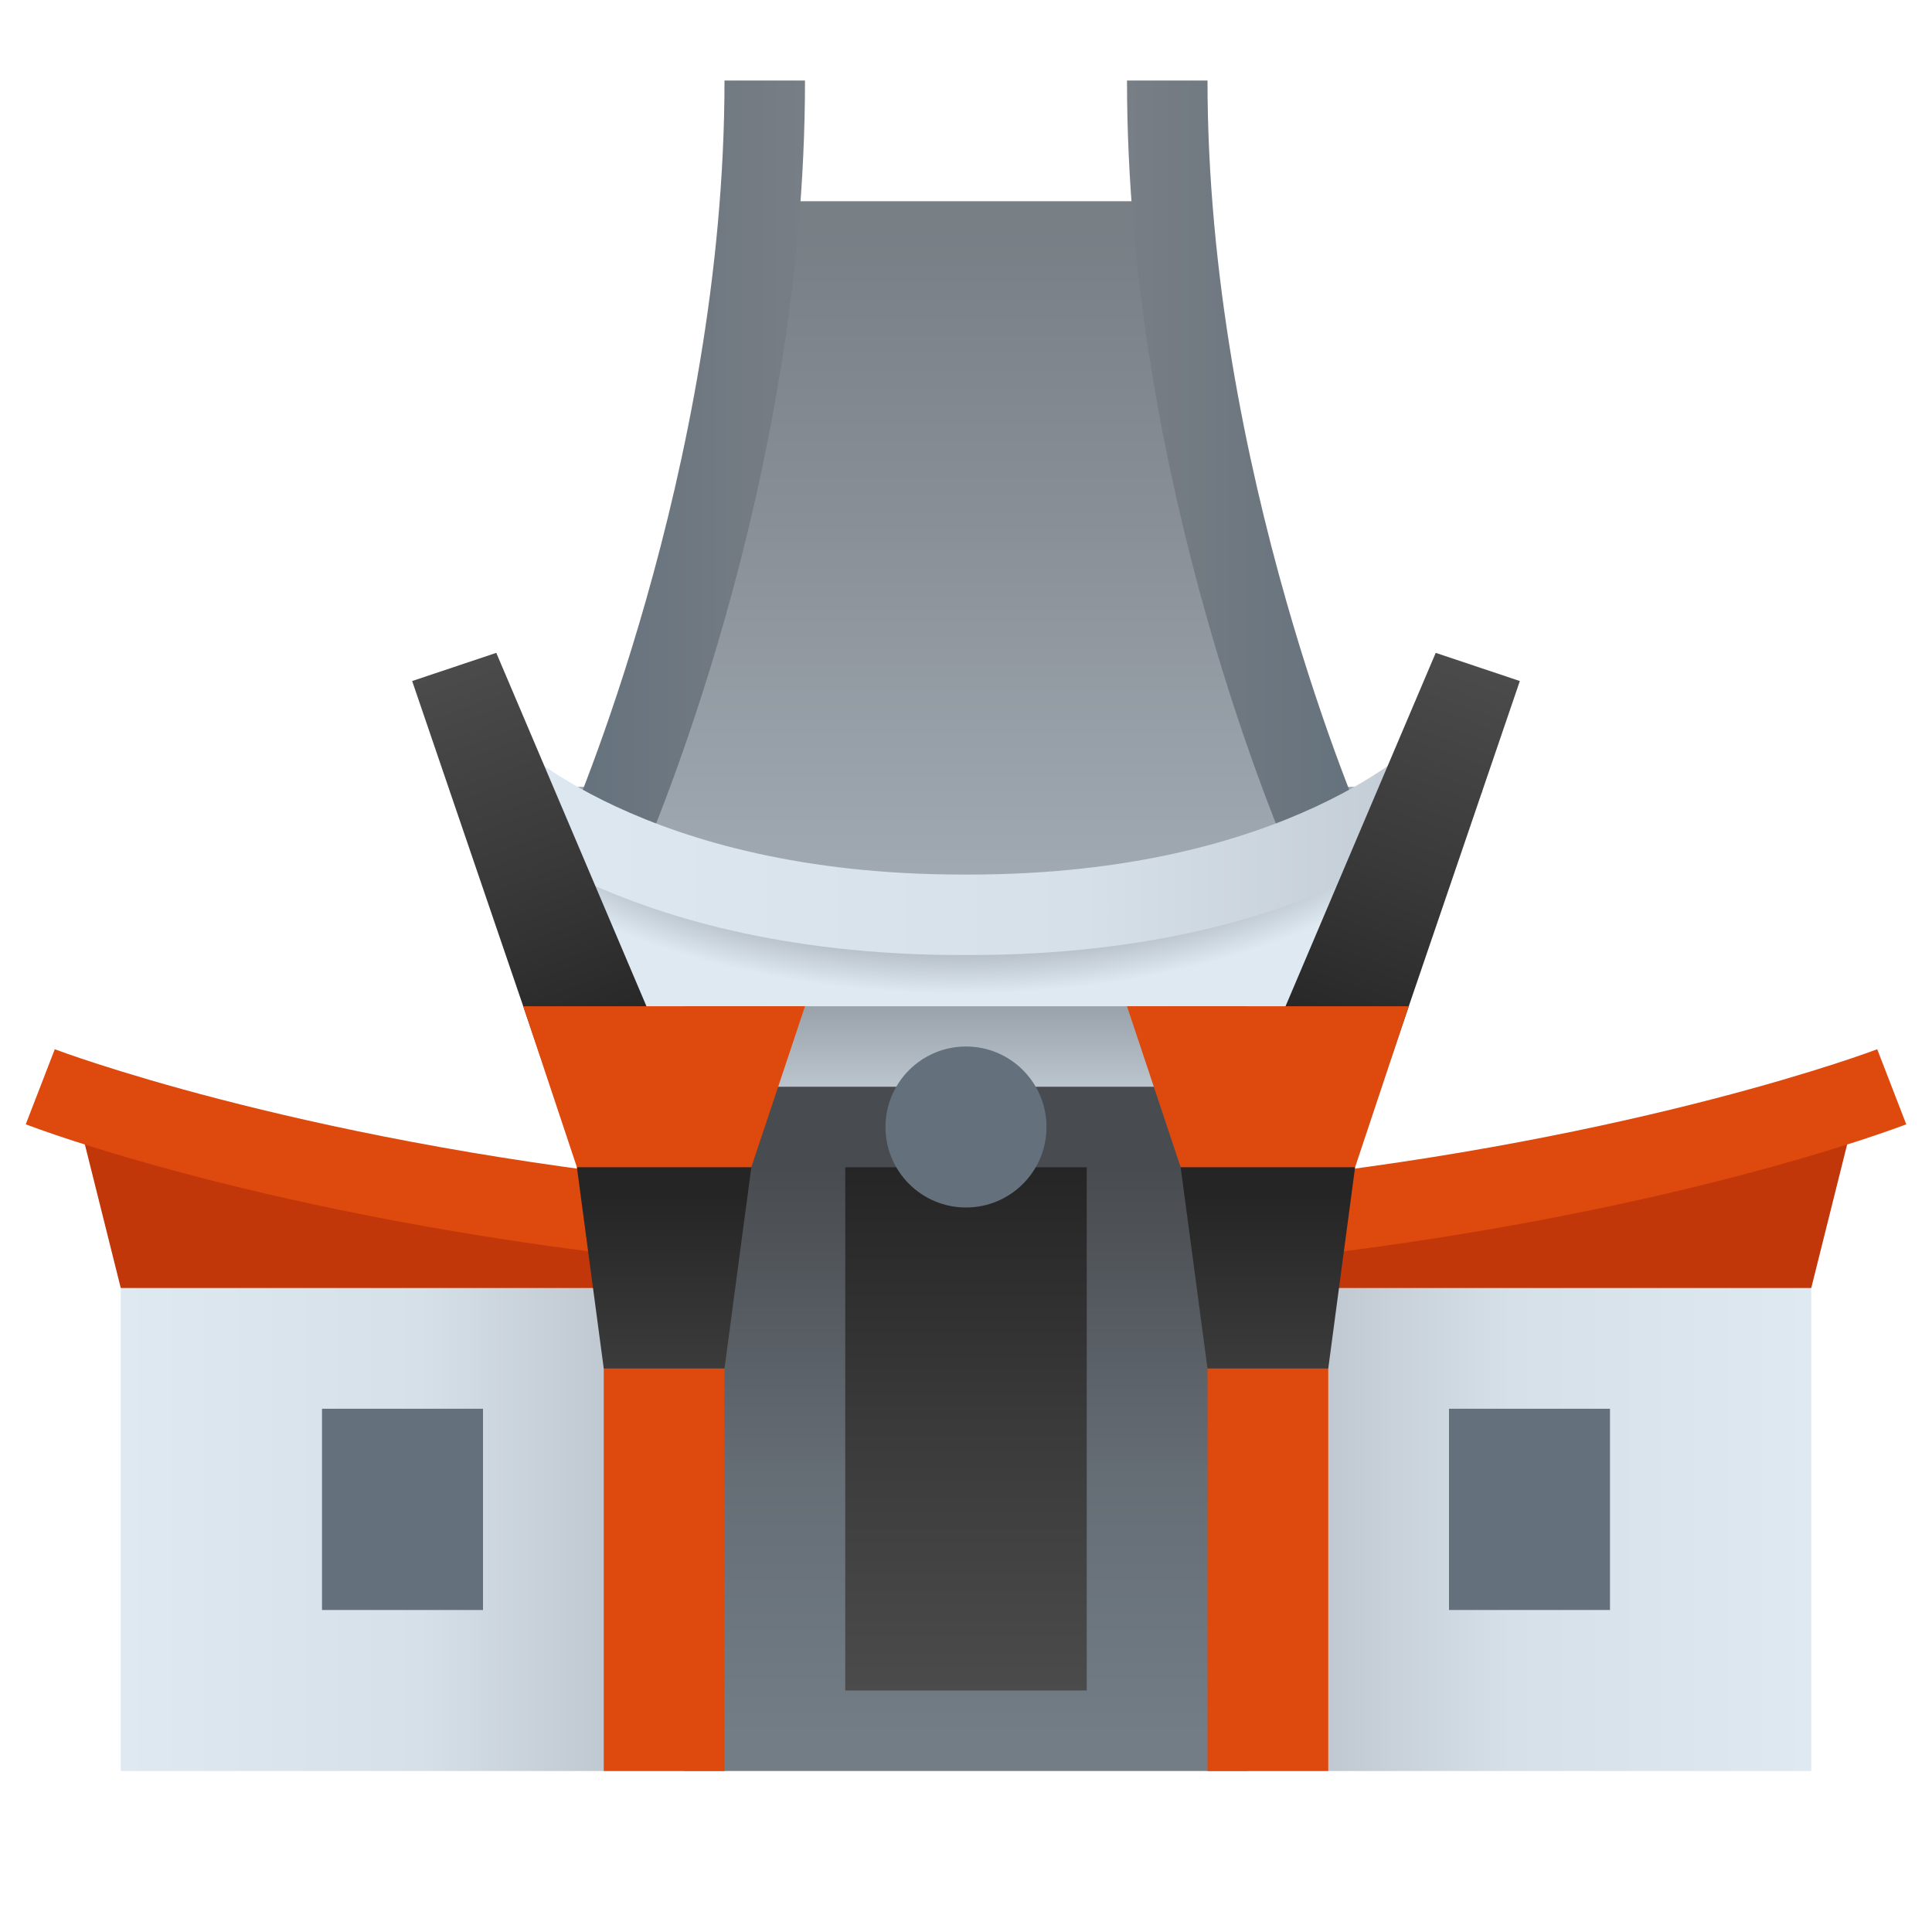 <svg xmlns="http://www.w3.org/2000/svg" baseProfile="basic" viewBox="0 0 48 48"><path fill="#c23709" d="M16,32.4c-9.117,0-12.869-0.34-13-0.4l-1-4c0.022,0.01,5.443,2.4,14,2.4V32.4z"/><path fill="#de490d" d="M16.344,31.294C6.689,30.24,0.882,28.026,0.64,27.933l0.721-1.865	c0.057,0.021,5.829,2.216,15.2,3.238L16.344,31.294z"/><path fill="#c23709" d="M32,32.4c9.117,0,12.869-0.34,13-0.4l1-4c-0.022,0.01-5.443,2.4-14,2.4V32.4z"/><path fill="#de490d" d="M31.656,31.294l-0.217-1.988c9.371-1.022,15.144-3.217,15.2-3.238l0.721,1.865	C47.118,28.026,41.311,30.24,31.656,31.294z"/><linearGradient id="C-ZdTLLsXdBosizinJ-y2a" x1="24" x2="24" y1="25" y2="44" gradientUnits="userSpaceOnUse"><stop offset=".207" stop-color="#484b4f"/><stop offset=".614" stop-color="#656d75"/><stop offset=".954" stop-color="#727d86"/></linearGradient><rect width="14" height="19" x="17" y="25" fill="url(#C-ZdTLLsXdBosizinJ-y2a)"/><linearGradient id="C-ZdTLLsXdBosizinJ-y2b" x1="24" x2="24" y1="28.614" y2="25.11" gradientUnits="userSpaceOnUse"><stop offset="0" stop-color="#d7e1ea"/><stop offset="1" stop-color="#9ba4ac"/></linearGradient><rect width="10" height="2.486" x="19" y="24.514" fill="url(#C-ZdTLLsXdBosizinJ-y2b)"/><linearGradient id="C-ZdTLLsXdBosizinJ-y2c" x1="24" x2="24" y1="42" y2="29" gradientUnits="userSpaceOnUse"><stop offset="0" stop-color="#4b4b4b"/><stop offset=".531" stop-color="#393939"/><stop offset="1" stop-color="#252525"/></linearGradient><rect width="6" height="13" x="21" y="29" fill="url(#C-ZdTLLsXdBosizinJ-y2c)"/><circle cx="24" cy="28" r="2" fill="#64717c"/><linearGradient id="C-ZdTLLsXdBosizinJ-y2d" x1="25" x2="12.822" y1="38" y2="38" gradientTransform="matrix(-1 0 0 1 28 0)" gradientUnits="userSpaceOnUse"><stop offset="0" stop-color="#dfe9f2"/><stop offset=".613" stop-color="#d6e0e9"/><stop offset="1" stop-color="#bfc8d1"/></linearGradient><rect width="14" height="12" x="3" y="32" fill="url(#C-ZdTLLsXdBosizinJ-y2d)"/><linearGradient id="C-ZdTLLsXdBosizinJ-y2e" x1="45" x2="32.822" y1="38" y2="38" gradientUnits="userSpaceOnUse"><stop offset="0" stop-color="#dfe9f2"/><stop offset=".613" stop-color="#d6e0e9"/><stop offset="1" stop-color="#bfc8d1"/></linearGradient><rect width="14" height="12" x="31" y="32" fill="url(#C-ZdTLLsXdBosizinJ-y2e)"/><rect width="4" height="5" x="8" y="35" fill="#64717c"/><rect width="4" height="5" x="36" y="35" fill="#64717c" transform="rotate(-180 38 37.5)"/><radialGradient id="C-ZdTLLsXdBosizinJ-y2f" cx="23.87" cy="20.2" r="13.523" gradientTransform="matrix(1 0 0 .514 0 7.355)" gradientUnits="userSpaceOnUse"><stop offset=".777" stop-color="#9fa8b1"/><stop offset="1" stop-color="#dfe9f2"/></radialGradient><rect width="22" height="5.451" x="13" y="19.549" fill="url(#C-ZdTLLsXdBosizinJ-y2f)"/><linearGradient id="C-ZdTLLsXdBosizinJ-y2g" x1="24" x2="24" y1="22" y2="5" gradientUnits="userSpaceOnUse"><stop offset="0" stop-color="#a1aab3"/><stop offset=".531" stop-color="#888f97"/><stop offset=".946" stop-color="#787f85"/></linearGradient><path fill="url(#C-ZdTLLsXdBosizinJ-y2g)" d="M33,21c0,0-4.05,1-9,1s-9-1-9-1s3.24-7.09,3.88-16h10.24C29.76,13.91,33,21,33,21z"/><linearGradient id="C-ZdTLLsXdBosizinJ-y2h" x1="14.071" x2="20" y1="11.685" y2="11.685" gradientUnits="userSpaceOnUse"><stop offset="0" stop-color="#64717c"/><stop offset="1" stop-color="#787e85"/></linearGradient><path fill="url(#C-ZdTLLsXdBosizinJ-y2h)" d="M15.929,21.371l-1.857-0.742C14.11,20.53,18,11.683,18,2h2	C20,12.077,16.095,20.956,15.929,21.371z"/><linearGradient id="C-ZdTLLsXdBosizinJ-y2i" x1="-5.929" x2="0" y1="11.685" y2="11.685" gradientTransform="matrix(-1 0 0 1 28 0)" gradientUnits="userSpaceOnUse"><stop offset="0" stop-color="#64717c"/><stop offset="1" stop-color="#787e85"/></linearGradient><path fill="url(#C-ZdTLLsXdBosizinJ-y2i)" d="M32.071,21.371C31.905,20.956,28,12.077,28,2h2c0,9.683,3.89,18.53,3.929,18.629	L32.071,21.371z"/><linearGradient id="C-ZdTLLsXdBosizinJ-y2j" x1="11.165" x2="36.835" y1="21.023" y2="21.023" gradientUnits="userSpaceOnUse"><stop offset="0" stop-color="#dfe9f2"/><stop offset=".613" stop-color="#d6e0e9"/><stop offset="1" stop-color="#bfc8d1"/></linearGradient><path fill="url(#C-ZdTLLsXdBosizinJ-y2j)" d="M24.088,23.728c-0.062,0-0.121,0-0.182,0c-8.908,0-12.589-3.884-12.741-4.05l1.471-1.355	c0.028,0.029,3.313,3.405,11.278,3.405c0.054,0,0.11,0,0.166,0c7.972,0,11.256-3.376,11.288-3.41l1.467,1.36	C36.683,19.844,33,23.728,24.088,23.728z"/><linearGradient id="C-ZdTLLsXdBosizinJ-y2k" x1="-8.563" x2="-5.033" y1="16.484" y2="26.183" gradientTransform="matrix(-1 0 0 1 28 0)" gradientUnits="userSpaceOnUse"><stop offset="0" stop-color="#4b4b4b"/><stop offset=".531" stop-color="#393939"/><stop offset="1" stop-color="#252525"/></linearGradient><polygon fill="url(#C-ZdTLLsXdBosizinJ-y2k)" points="31.65,25.68 34.55,26.32 37.76,16.92 35.67,16.22"/><linearGradient id="C-ZdTLLsXdBosizinJ-y2l" x1="11.437" x2="14.967" y1="16.484" y2="26.183" gradientUnits="userSpaceOnUse"><stop offset="0" stop-color="#4b4b4b"/><stop offset=".531" stop-color="#393939"/><stop offset="1" stop-color="#252525"/></linearGradient><polygon fill="url(#C-ZdTLLsXdBosizinJ-y2l)" points="16.35,25.68 13.45,26.32 10.24,16.92 12.33,16.22"/><polygon fill="#de490d" points="20,25 18,31 18,44 15,44 15,31 13,25"/><linearGradient id="C-ZdTLLsXdBosizinJ-y2m" x1="16.5" x2="16.5" y1="37.864" y2="29.682" gradientUnits="userSpaceOnUse"><stop offset="0" stop-color="#4b4b4b"/><stop offset=".531" stop-color="#393939"/><stop offset="1" stop-color="#252525"/></linearGradient><polygon fill="url(#C-ZdTLLsXdBosizinJ-y2m)" points="18,34 15,34 14.333,29 18.667,29"/><polygon fill="#de490d" points="28,25 30,31 30,44 33,44 33,31 35,25"/><linearGradient id="C-ZdTLLsXdBosizinJ-y2n" x1="31.5" x2="31.5" y1="37.864" y2="29.682" gradientUnits="userSpaceOnUse"><stop offset="0" stop-color="#4b4b4b"/><stop offset=".531" stop-color="#393939"/><stop offset="1" stop-color="#252525"/></linearGradient><polygon fill="url(#C-ZdTLLsXdBosizinJ-y2n)" points="33,34 30,34 29.333,29 33.667,29"/></svg>